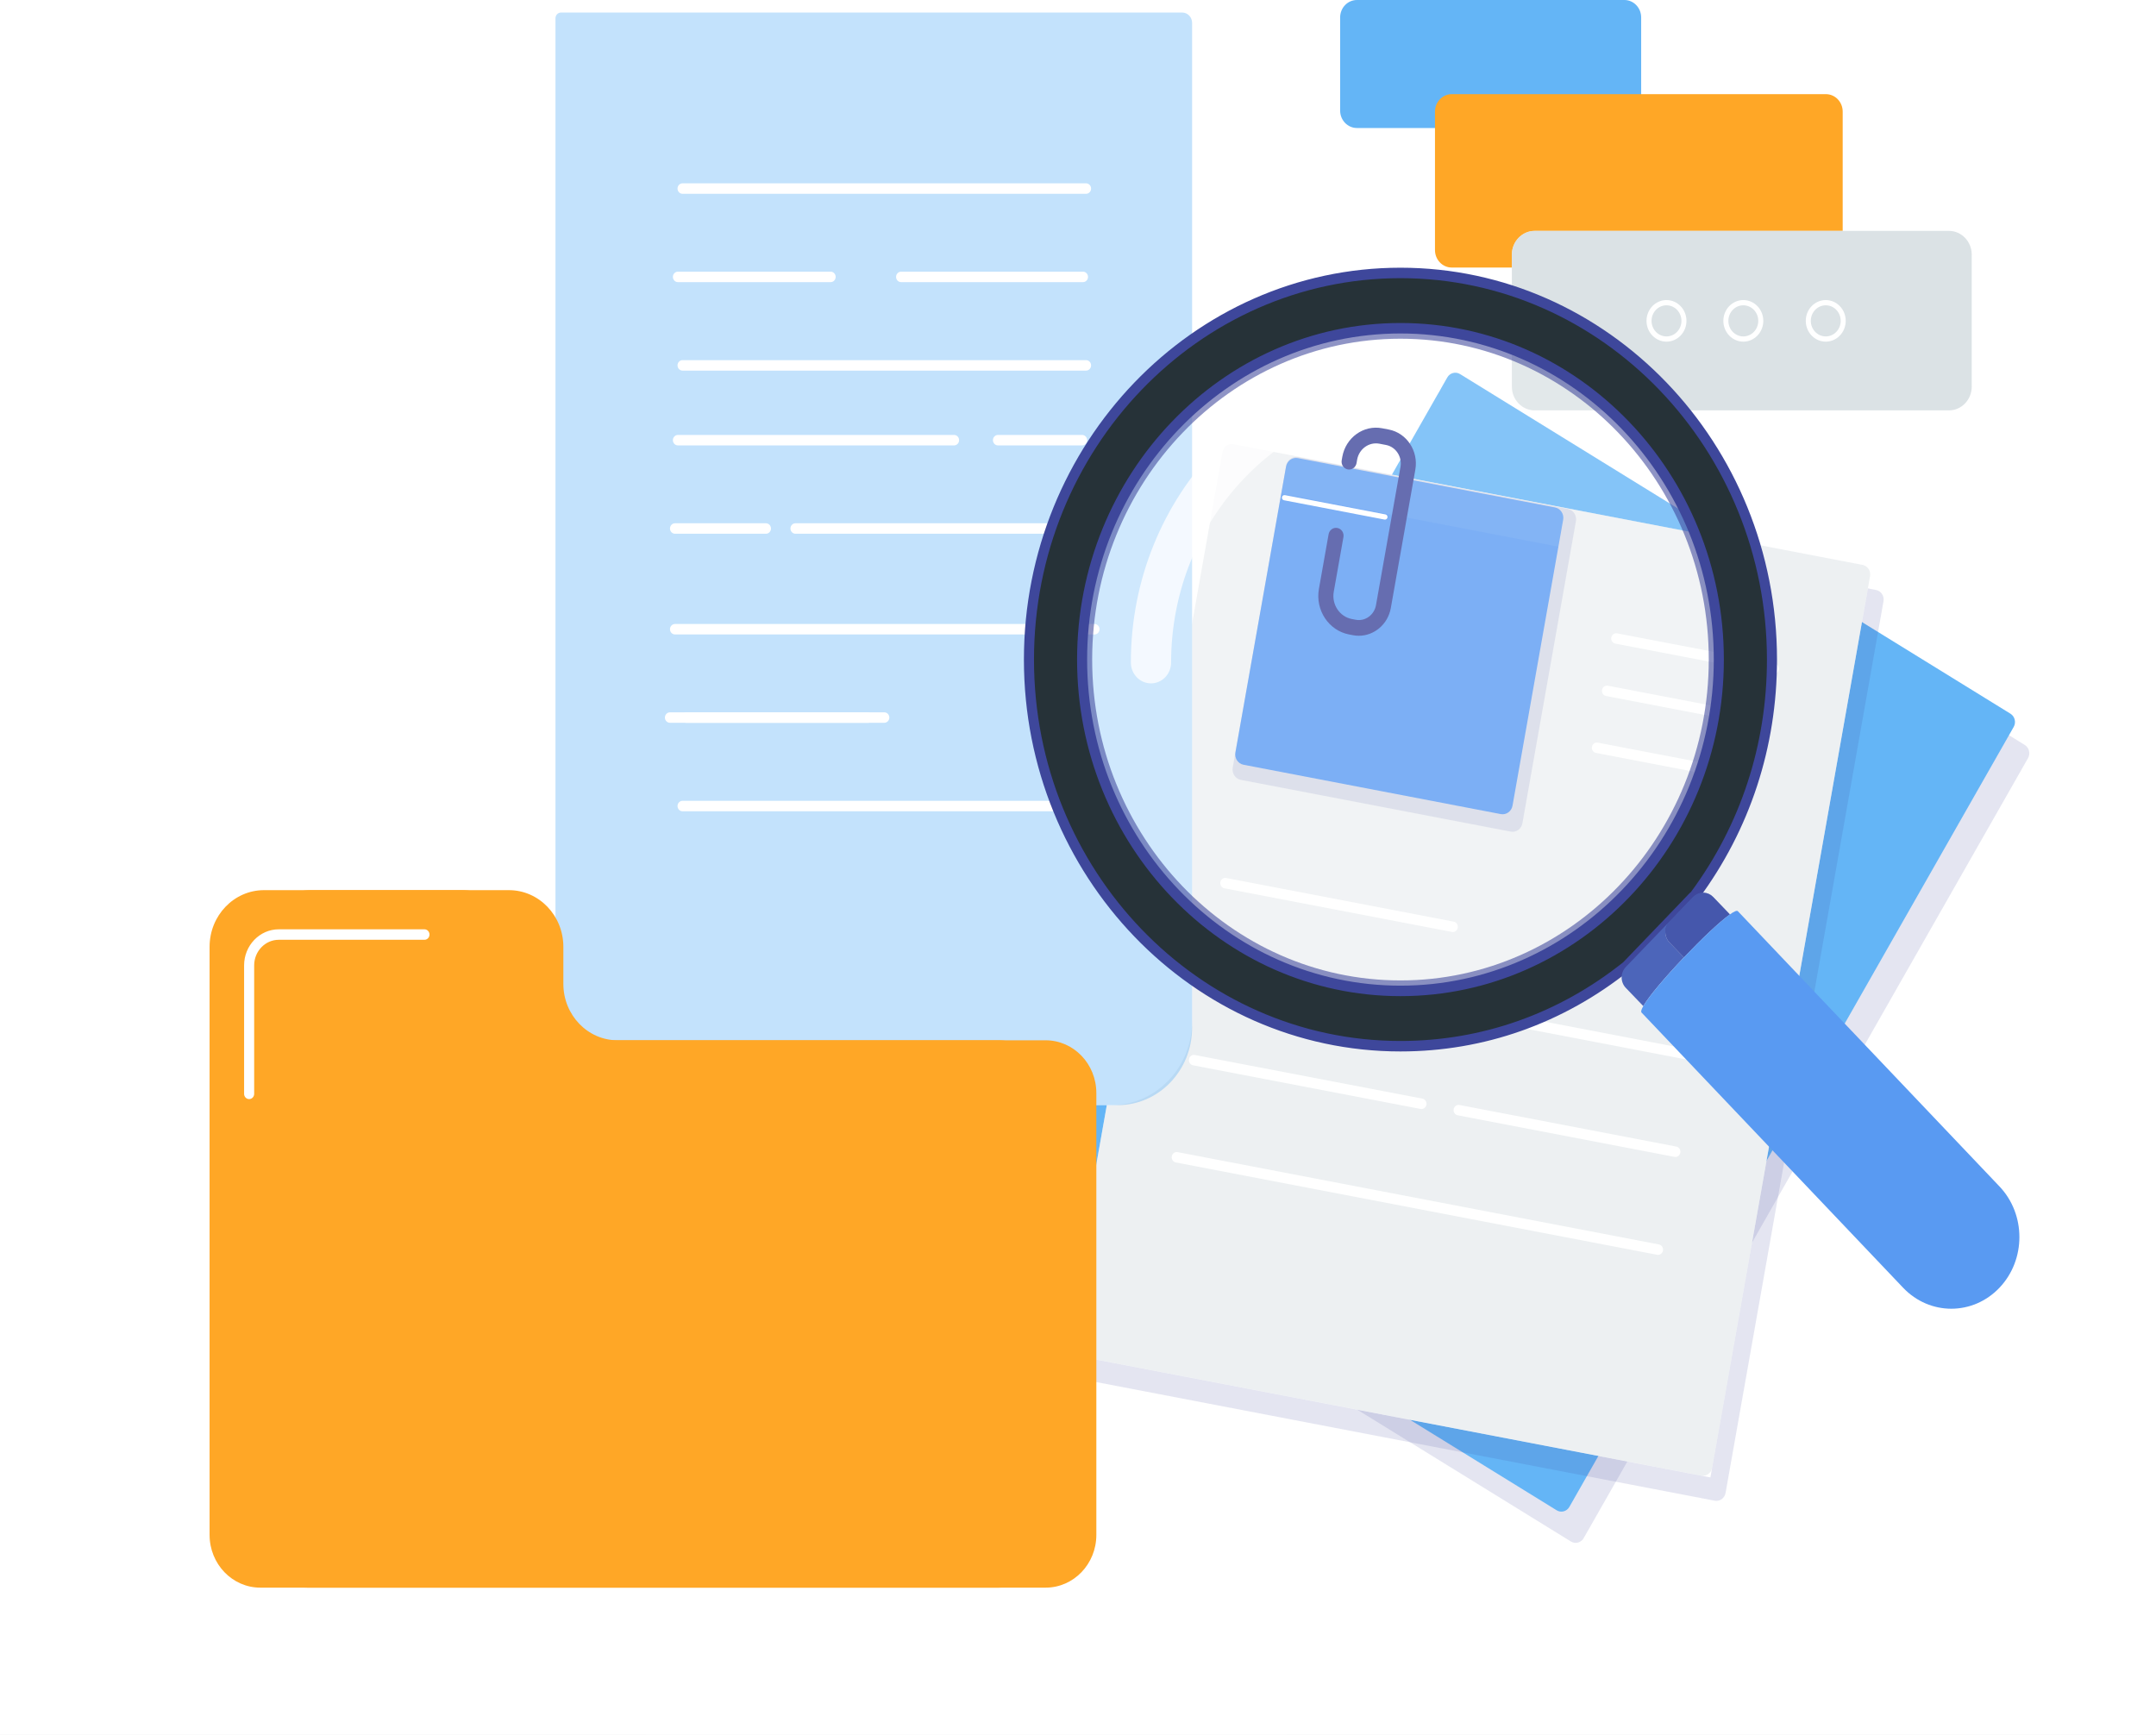 <svg width="128" height="103" viewBox="0 0 128 103" fill="none" xmlns="http://www.w3.org/2000/svg">
<rect width="128" height="103" fill="#DFDFDF"/>
<g id="MAIN " clip-path="url(#clip0_1675_1310)">
<rect width="1920" height="8966" transform="translate(-331 -4049)" fill="white"/>
<g id="pluses">
<g id="Component">
<g id="Rectangle" filter="url(#filter0_d_1675_1310)">
<rect x="-20" y="43" width="310" height="354" rx="2" fill="white"/>
</g>
<g id="Frame" clip-path="url(#clip1_1675_1310)">
<g id="Group">
<g id="Group_2" opacity="0.66">
<g id="Group_3" opacity="0.66">
<g id="Group_4" opacity="0.66">
<g id="Group_5" opacity="0.66">
<path id="Vector" opacity="0.66" d="M43.819 30.259L41.443 30.071C41.261 28.208 40.693 26.452 39.816 24.899L41.624 23.284C42.541 22.465 42.646 21.029 41.86 20.075C41.074 19.122 39.694 19.012 38.777 19.83L36.969 21.446C35.627 20.308 34.046 19.456 32.305 18.986L32.486 16.513C32.578 15.26 31.677 14.167 30.473 14.071C29.269 13.975 28.219 14.914 28.127 16.166L27.945 18.64C26.156 18.829 24.469 19.421 22.977 20.334L21.425 18.451C20.638 17.497 19.258 17.388 18.342 18.206C17.426 19.024 17.321 20.461 18.107 21.414L19.659 23.297C18.566 24.694 17.748 26.339 17.296 28.151L14.92 27.962C13.716 27.867 12.666 28.805 12.574 30.058C12.482 31.311 13.383 32.404 14.587 32.499L16.963 32.688C17.145 34.551 17.714 36.307 18.591 37.86L16.782 39.475C15.866 40.294 15.76 41.73 16.547 42.684C17.333 43.637 18.713 43.747 19.629 42.929L21.438 41.313C22.779 42.451 24.36 43.302 26.102 43.772L25.92 46.246C25.828 47.499 26.73 48.592 27.933 48.688C29.137 48.783 30.187 47.845 30.279 46.592L30.46 44.119C32.25 43.929 33.937 43.338 35.429 42.425L36.981 44.308C37.768 45.261 39.148 45.371 40.064 44.553C40.98 43.734 41.086 42.298 40.299 41.344L38.747 39.462C39.84 38.065 40.658 36.42 41.11 34.607L43.486 34.796C44.69 34.892 45.74 33.954 45.832 32.701C45.925 31.448 45.023 30.355 43.819 30.259ZM28.525 40.622C23.621 40.232 19.949 35.778 20.324 30.674C20.698 25.57 24.977 21.747 29.881 22.137C34.785 22.527 38.458 26.981 38.083 32.085C37.709 37.19 33.429 41.011 28.525 40.622Z" fill="white"/>
</g>
</g>
<g id="Group_6" opacity="0.66">
<g id="Group_7" opacity="0.66">
<path id="Vector_2" opacity="0.66" d="M94.597 100.012C94.309 100.012 94.023 99.94 93.76 99.798C93.328 99.565 93.009 99.17 92.862 98.688L92.435 97.284C91.332 97.401 90.236 97.302 89.169 96.991L88.517 98.297C88.054 99.225 86.952 99.588 86.061 99.107C85.629 98.874 85.311 98.479 85.164 97.996C85.017 97.514 85.059 97.001 85.283 96.551L85.935 95.245C85.076 94.516 84.368 93.639 83.824 92.633L82.476 93.078C81.518 93.394 80.493 92.839 80.19 91.843C80.043 91.36 80.085 90.847 80.309 90.397C80.534 89.948 80.913 89.616 81.376 89.463L82.724 89.019C82.612 87.871 82.707 86.729 83.006 85.619L81.751 84.941C81.319 84.707 81.001 84.313 80.853 83.83C80.707 83.348 80.749 82.834 80.973 82.385C81.197 81.936 81.576 81.604 82.04 81.451C82.504 81.298 82.997 81.342 83.429 81.575L84.684 82.254C85.384 81.36 86.226 80.622 87.193 80.057L86.766 78.654C86.463 77.657 86.995 76.589 87.953 76.274C88.416 76.121 88.909 76.165 89.341 76.399C89.773 76.632 90.092 77.026 90.239 77.509L90.666 78.912C91.769 78.795 92.865 78.894 93.932 79.205L94.584 77.899C95.046 76.971 96.147 76.608 97.04 77.089C97.931 77.571 98.279 78.717 97.817 79.645L97.166 80.951C98.025 81.68 98.733 82.557 99.277 83.563L100.625 83.119C101.089 82.966 101.582 83.01 102.014 83.243C102.445 83.477 102.764 83.871 102.911 84.354C103.214 85.35 102.682 86.418 101.724 86.733L100.376 87.177C100.488 88.326 100.394 89.467 100.094 90.578L101.35 91.255C102.241 91.737 102.59 92.884 102.127 93.812C101.903 94.261 101.524 94.593 101.061 94.746C100.597 94.899 100.104 94.854 99.672 94.621L98.417 93.943C97.716 94.837 96.874 95.574 95.907 96.14L96.335 97.543C96.481 98.026 96.439 98.539 96.215 98.988C95.991 99.438 95.612 99.77 95.148 99.922C94.967 99.982 94.781 100.012 94.597 100.012ZM92.855 96.604L93.432 98.5C93.531 98.825 93.745 99.089 94.035 99.246C94.325 99.403 94.656 99.433 94.969 99.33C95.28 99.227 95.535 99.004 95.686 98.702C95.836 98.4 95.865 98.055 95.766 97.731L95.189 95.835L95.41 95.714C96.467 95.135 97.372 94.343 98.1 93.359L98.253 93.153L99.948 94.069C100.238 94.226 100.57 94.255 100.882 94.153C101.193 94.05 101.448 93.827 101.598 93.525C101.909 92.902 101.675 92.131 101.076 91.807L99.38 90.891L99.454 90.643C99.808 89.457 99.91 88.231 99.757 86.999L99.724 86.74L101.546 86.14C102.189 85.928 102.547 85.211 102.343 84.541C102.244 84.216 102.03 83.951 101.74 83.795C101.45 83.638 101.118 83.608 100.806 83.711L98.985 84.311L98.869 84.081C98.313 82.981 97.552 82.039 96.606 81.281L96.408 81.123L97.288 79.358C97.599 78.734 97.365 77.964 96.766 77.64C96.166 77.316 95.426 77.561 95.115 78.184L94.235 79.949L93.997 79.872C92.858 79.504 91.679 79.399 90.495 79.558L90.247 79.591L89.671 77.695C89.572 77.371 89.358 77.106 89.067 76.949C88.777 76.792 88.447 76.763 88.134 76.865C87.491 77.077 87.132 77.795 87.336 78.465L87.913 80.36L87.692 80.481C86.635 81.06 85.73 81.852 85.002 82.836L84.85 83.042L83.154 82.126C82.864 81.969 82.533 81.94 82.221 82.042C81.909 82.145 81.654 82.368 81.504 82.67C81.353 82.972 81.325 83.317 81.424 83.642C81.522 83.966 81.737 84.231 82.027 84.388L83.722 85.304L83.648 85.552C83.294 86.738 83.193 87.964 83.346 89.197L83.378 89.455L81.557 90.055C81.245 90.157 80.991 90.38 80.84 90.683C80.689 90.985 80.661 91.33 80.76 91.654C80.963 92.324 81.653 92.697 82.296 92.484L84.117 91.884L84.234 92.114C84.79 93.214 85.551 94.156 86.496 94.913L86.694 95.072L85.814 96.837C85.664 97.139 85.635 97.484 85.733 97.808C85.832 98.133 86.046 98.398 86.337 98.555C86.936 98.878 87.676 98.634 87.987 98.01L88.867 96.246L89.106 96.323C90.245 96.692 91.424 96.796 92.607 96.638L92.855 96.604ZM91.544 94.869C90.515 94.869 89.495 94.612 88.555 94.105C87.014 93.272 85.876 91.865 85.352 90.141C84.827 88.418 84.979 86.585 85.779 84.98C86.58 83.376 87.932 82.192 89.588 81.646C91.244 81.1 93.004 81.258 94.546 82.091C96.088 82.924 97.226 84.332 97.75 86.055C98.275 87.778 98.123 89.611 97.322 91.216C96.522 92.82 95.17 94.004 93.514 94.55C92.867 94.763 92.204 94.869 91.544 94.869ZM91.558 81.949C90.958 81.949 90.356 82.045 89.769 82.239C88.265 82.734 87.036 83.81 86.31 85.267C85.583 86.724 85.445 88.388 85.921 89.954C86.398 91.519 87.431 92.797 88.831 93.553C90.231 94.31 91.831 94.453 93.334 93.958C94.838 93.462 96.066 92.387 96.792 90.929C97.519 89.472 97.657 87.808 97.181 86.243C96.704 84.678 95.671 83.399 94.271 82.643C93.419 82.182 92.492 81.949 91.558 81.949Z" fill="white"/>
</g>
</g>
<g id="Group_8" opacity="0.66">
<g id="Group_9" opacity="0.66">
<path id="Vector_3" opacity="0.66" d="M110.278 88.409C110.167 88.409 110.054 88.4 109.94 88.383C108.66 88.189 107.77 86.948 107.956 85.617L108.241 83.573C106.796 83.036 105.488 82.225 104.346 81.16L102.756 82.395C102.254 82.785 101.637 82.948 101.017 82.854C100.397 82.761 99.849 82.421 99.474 81.899C98.701 80.82 98.915 79.288 99.951 78.483L101.541 77.248C100.884 75.805 100.51 74.27 100.427 72.675L98.463 72.378C97.184 72.185 96.294 70.944 96.48 69.612C96.57 68.966 96.896 68.396 97.398 68.006C97.9 67.616 98.518 67.454 99.138 67.547L101.102 67.844C101.617 66.339 102.396 64.978 103.42 63.79L102.233 62.135C101.858 61.613 101.702 60.969 101.791 60.325C101.882 59.679 102.208 59.109 102.71 58.719C103.212 58.329 103.829 58.166 104.449 58.26C105.069 58.353 105.617 58.693 105.992 59.215L107.179 60.87C108.564 60.187 110.04 59.797 111.572 59.71L111.857 57.667C112.043 56.335 113.239 55.407 114.515 55.602C115.135 55.696 115.682 56.035 116.057 56.557C116.432 57.08 116.589 57.723 116.499 58.368L116.213 60.412C117.659 60.949 118.967 61.759 120.108 62.825L121.698 61.59C122.734 60.785 124.207 61.007 124.981 62.086C125.754 63.165 125.54 64.697 124.503 65.502L122.914 66.738C123.57 68.179 123.945 69.715 124.028 71.31L125.992 71.607C127.271 71.801 128.161 73.042 127.976 74.373C127.79 75.706 126.594 76.633 125.318 76.438L123.354 76.141C122.838 77.646 122.059 79.008 121.036 80.195L122.222 81.85C122.996 82.928 122.782 84.461 121.746 85.266C121.244 85.656 120.626 85.819 120.006 85.726C119.386 85.632 118.838 85.293 118.463 84.77L117.277 83.115C115.891 83.799 114.416 84.189 112.883 84.275L112.598 86.319C112.429 87.532 111.424 88.409 110.278 88.409ZM104.388 80.352L104.57 80.529C105.752 81.68 107.13 82.534 108.667 83.068L108.904 83.15L108.547 85.706C108.408 86.698 109.072 87.624 110.026 87.768C110.979 87.912 111.868 87.222 112.007 86.229L112.364 83.673L112.613 83.665C114.232 83.608 115.787 83.198 117.234 82.444L117.458 82.328L118.942 84.398C119.221 84.787 119.629 85.04 120.092 85.11C120.554 85.181 121.014 85.058 121.389 84.767C122.161 84.167 122.32 83.025 121.744 82.222L120.26 80.152L120.43 79.962C121.536 78.733 122.356 77.298 122.869 75.698L122.948 75.452L125.404 75.823C126.359 75.966 127.246 75.276 127.385 74.284C127.523 73.291 126.86 72.366 125.907 72.222L123.451 71.85L123.443 71.591C123.388 69.905 122.994 68.287 122.27 66.781L122.159 66.549L124.147 65.003C124.919 64.403 125.079 63.261 124.502 62.457C124.223 62.068 123.815 61.815 123.352 61.745C122.891 61.675 122.43 61.797 122.056 62.088H122.056L120.067 63.633L119.885 63.455C118.703 62.304 117.325 61.45 115.788 60.917L115.551 60.834L115.908 58.278C115.975 57.798 115.858 57.318 115.579 56.929C115.299 56.539 114.891 56.286 114.429 56.217C113.473 56.072 112.587 56.763 112.448 57.755L112.091 60.311L111.841 60.32C110.223 60.376 108.668 60.787 107.22 61.54L106.997 61.656L105.513 59.587C105.233 59.197 104.825 58.944 104.363 58.874C103.902 58.805 103.441 58.926 103.067 59.217C102.692 59.507 102.449 59.932 102.382 60.413C102.315 60.894 102.432 61.374 102.711 61.763L104.195 63.833L104.025 64.022C102.919 65.252 102.099 66.687 101.586 68.286L101.507 68.533L99.051 68.162C98.59 68.093 98.129 68.214 97.754 68.504C97.38 68.795 97.137 69.22 97.07 69.701C96.931 70.693 97.595 71.619 98.549 71.763L101.004 72.134L101.012 72.394C101.067 74.079 101.461 75.697 102.185 77.204L102.297 77.436L100.308 78.981C99.934 79.272 99.691 79.697 99.624 80.178C99.556 80.659 99.674 81.138 99.953 81.528C100.232 81.917 100.64 82.17 101.102 82.24C101.564 82.309 102.025 82.188 102.399 81.897L104.388 80.352ZM112.238 80.978C109.603 80.978 107 79.73 105.306 77.369C102.458 73.397 103.245 67.753 107.062 64.788C108.911 63.352 111.187 62.751 113.469 63.096C115.752 63.441 117.769 64.692 119.149 66.616C120.529 68.54 121.106 70.908 120.774 73.284C120.443 75.66 119.242 77.76 117.393 79.196C115.846 80.398 114.035 80.978 112.238 80.978ZM112.21 63.623C110.49 63.623 108.822 64.196 107.419 65.287C103.866 68.046 103.133 73.299 105.784 76.997C108.436 80.695 113.483 81.457 117.036 78.698C118.757 77.361 119.874 75.407 120.183 73.195C120.492 70.984 119.954 68.779 118.67 66.988C117.386 65.196 115.508 64.033 113.383 63.712C112.991 63.652 112.599 63.623 112.21 63.623ZM117.214 78.947H117.217H117.214Z" fill="white"/>
</g>
</g>
</g>
</g>
<g id="Group_10">
<g id="Group_11" opacity="0.81">
<path id="Vector_4" opacity="0.81" d="M71.666 89.661H65.532C65.367 89.661 65.233 89.522 65.233 89.35C65.233 89.178 65.367 89.039 65.532 89.039H71.666C71.831 89.039 71.965 89.178 71.965 89.35C71.965 89.522 71.831 89.661 71.666 89.661Z" fill="white"/>
<path id="Vector_5" opacity="0.81" d="M71.666 96.298H65.532C65.367 96.298 65.233 96.159 65.233 95.987C65.233 95.815 65.367 95.676 65.532 95.676H71.666C71.831 95.676 71.965 95.815 71.965 95.987C71.965 96.159 71.831 96.298 71.666 96.298Z" fill="white"/>
<g id="Group_12" opacity="0.81">
<g id="Group_13" opacity="0.81">
<g id="Group_14" opacity="0.81">
<path id="Vector_6" opacity="0.81" d="M76.297 103H38.41C37.964 103 37.6 102.622 37.6 102.158V81.691C37.6 81.226 37.964 80.848 38.41 80.848H76.297C76.743 80.848 77.107 81.226 77.107 81.691V102.158C77.107 102.622 76.743 103 76.297 103ZM38.41 81.47C38.293 81.47 38.198 81.569 38.198 81.691V102.158C38.198 102.28 38.293 102.379 38.41 102.379H76.297C76.414 102.379 76.51 102.28 76.51 102.158V81.691C76.51 81.569 76.414 81.47 76.297 81.47H38.41Z" fill="white"/>
<path id="Vector_7" opacity="0.66" d="M76.297 103H38.41C37.964 103 37.6 102.622 37.6 102.158V81.691C37.6 81.226 37.964 80.848 38.41 80.848H76.297C76.743 80.848 77.107 81.226 77.107 81.691V102.158C77.107 102.622 76.743 103 76.297 103ZM38.41 81.47C38.293 81.47 38.198 81.569 38.198 81.691V102.158C38.198 102.28 38.293 102.379 38.41 102.379H76.297C76.414 102.379 76.51 102.28 76.51 102.158V81.691C76.51 81.569 76.414 81.47 76.297 81.47H38.41Z" fill="white"/>
</g>
</g>
<path id="Vector_8" opacity="0.81" d="M71.666 86.44H42.434C42.269 86.44 42.135 86.301 42.135 86.129C42.135 85.957 42.269 85.818 42.434 85.818H71.666C71.831 85.818 71.965 85.957 71.965 86.129C71.965 86.301 71.831 86.44 71.666 86.44Z" fill="white"/>
<path id="Vector_9" opacity="0.81" d="M71.666 92.882H42.434C42.269 92.882 42.135 92.743 42.135 92.571C42.135 92.399 42.269 92.26 42.434 92.26H71.666C71.831 92.26 71.965 92.399 71.965 92.571C71.965 92.743 71.831 92.882 71.666 92.882Z" fill="white"/>
<path id="Vector_10" opacity="0.81" d="M58.194 89.661H42.434C42.269 89.661 42.135 89.522 42.135 89.35C42.135 89.178 42.269 89.039 42.434 89.039H58.194C58.359 89.039 58.493 89.178 58.493 89.35C58.493 89.522 58.359 89.661 58.194 89.661Z" fill="white"/>
<path id="Vector_11" opacity="0.81" d="M58.194 96.298H42.434C42.269 96.298 42.135 96.159 42.135 95.987C42.135 95.815 42.269 95.676 42.434 95.676H58.194C58.359 95.676 58.493 95.815 58.493 95.987C58.493 96.159 58.359 96.298 58.194 96.298Z" fill="white"/>
<path id="Vector_12" opacity="0.81" d="M53.062 99.373H42.434C42.269 99.373 42.135 99.234 42.135 99.062C42.135 98.89 42.269 98.751 42.434 98.751H53.062C53.227 98.751 53.361 98.89 53.361 99.062C53.361 99.234 53.227 99.373 53.062 99.373Z" fill="white"/>
</g>
</g>
<g id="Group_15" opacity="0.81">
<path id="Vector_13" opacity="0.81" d="M12.973 69.76H6.078C5.913 69.76 5.779 69.621 5.779 69.449C5.779 69.277 5.913 69.138 6.078 69.138H12.973C13.137 69.138 13.271 69.277 13.271 69.449C13.271 69.621 13.137 69.76 12.973 69.76Z" fill="white"/>
<path id="Vector_14" opacity="0.81" d="M12.973 62.3H6.078C5.913 62.3 5.779 62.161 5.779 61.989C5.779 61.818 5.913 61.679 6.078 61.679H12.973C13.137 61.679 13.271 61.818 13.271 61.989C13.271 62.161 13.137 62.3 12.973 62.3Z" fill="white"/>
<g id="Group_16" opacity="0.81">
<g id="Group_17" opacity="0.81">
<g id="Group_18" opacity="0.81">
<path id="Vector_15" opacity="0.81" d="M43.519 78.966H0.81C0.363 78.966 0 78.588 0 78.124V54.988C0 54.523 0.363 54.145 0.81 54.145H43.519C43.965 54.145 44.329 54.523 44.329 54.988V78.124C44.329 78.588 43.966 78.966 43.519 78.966ZM0.81 54.767C0.693 54.767 0.597 54.866 0.597 54.988V78.124C0.597 78.246 0.693 78.345 0.81 78.345H43.519C43.636 78.345 43.732 78.246 43.732 78.124V54.988C43.732 54.866 43.636 54.767 43.519 54.767H0.81Z" fill="white"/>
<path id="Vector_16" opacity="0.66" d="M43.519 78.966H0.81C0.363 78.966 0 78.588 0 78.124V54.988C0 54.523 0.363 54.145 0.81 54.145H43.519C43.965 54.145 44.329 54.523 44.329 54.988V78.124C44.329 78.588 43.966 78.966 43.519 78.966ZM0.81 54.767C0.693 54.767 0.597 54.866 0.597 54.988V78.124C0.597 78.246 0.693 78.345 0.81 78.345H43.519C43.636 78.345 43.732 78.246 43.732 78.124V54.988C43.732 54.866 43.636 54.767 43.519 54.767H0.81Z" fill="white"/>
</g>
</g>
<path id="Vector_17" opacity="0.81" d="M38.933 73.38H6.078C5.913 73.38 5.779 73.241 5.779 73.069C5.779 72.897 5.913 72.758 6.078 72.758H38.933C39.098 72.758 39.232 72.897 39.232 73.069C39.232 73.241 39.098 73.38 38.933 73.38Z" fill="white"/>
<path id="Vector_18" opacity="0.81" d="M38.933 66.139H6.078C5.913 66.139 5.779 66 5.779 65.828C5.779 65.656 5.913 65.518 6.078 65.518H38.933C39.098 65.518 39.232 65.656 39.232 65.828C39.232 66 39.098 66.139 38.933 66.139Z" fill="white"/>
<path id="Vector_19" opacity="0.81" d="M38.934 69.76H21.22C21.055 69.76 20.921 69.621 20.921 69.449C20.921 69.277 21.055 69.138 21.22 69.138H38.933C39.098 69.138 39.232 69.277 39.232 69.449C39.232 69.621 39.098 69.76 38.934 69.76Z" fill="white"/>
<path id="Vector_20" opacity="0.81" d="M38.934 62.3H21.22C21.055 62.3 20.921 62.161 20.921 61.989C20.921 61.818 21.055 61.679 21.22 61.679H38.933C39.098 61.679 39.232 61.818 39.232 61.989C39.232 62.161 39.098 62.3 38.934 62.3Z" fill="white"/>
<path id="Vector_21" opacity="0.81" d="M38.933 58.845H26.987C26.823 58.845 26.689 58.706 26.689 58.534C26.689 58.362 26.823 58.223 26.987 58.223H38.933C39.098 58.223 39.232 58.362 39.232 58.534C39.232 58.706 39.098 58.845 38.933 58.845Z" fill="white"/>
</g>
</g>
</g>
</g>
<g id="Group_19">
<g id="Group_20">
<path id="Vector_22" opacity="0.14" d="M93.264 91.526L60.589 71.362C60.326 71.201 60.239 70.847 60.395 70.574L86.773 24.267C86.928 23.993 87.268 23.903 87.53 24.066L120.206 44.229C120.469 44.391 120.556 44.744 120.4 45.018L94.022 91.325C93.866 91.598 93.527 91.688 93.264 91.526Z" fill="#3E479B"/>
<path id="Vector_23" d="M92.416 89.671L59.74 69.507C59.477 69.345 59.391 68.992 59.546 68.718L85.924 22.411C86.08 22.138 86.419 22.048 86.682 22.21L119.357 42.374C119.62 42.536 119.707 42.889 119.551 43.162L93.173 89.469C93.018 89.743 92.678 89.833 92.416 89.671Z" fill="#64B5F6"/>
</g>
<g id="Group_21">
<path id="Vector_24" opacity="0.14" d="M101.802 89.103L64.444 81.936C64.144 81.879 63.946 81.579 64.001 81.266L73.377 28.325C73.432 28.012 73.721 27.805 74.021 27.863L111.378 35.03C111.679 35.088 111.877 35.388 111.822 35.7L102.446 88.642C102.391 88.954 102.102 89.161 101.802 89.103Z" fill="#3E479B"/>
<path id="Vector_25" d="M72.68 26.274L63.102 80.346L101.546 87.722L111.124 33.651L72.68 26.274Z" fill="white"/>
<path id="Vector_26" opacity="0.39" d="M101.003 87.614L63.646 80.447C63.345 80.39 63.147 80.089 63.202 79.777L72.578 26.835C72.634 26.522 72.922 26.316 73.222 26.373L110.58 33.541C110.88 33.598 111.079 33.898 111.023 34.211L101.647 87.153C101.592 87.465 101.304 87.672 101.003 87.614Z" fill="#CFD8DC"/>
<path id="Vector_27" d="M105.305 40.015C105.288 40.015 105.269 40.013 105.251 40.009L95.9 38.215C95.737 38.184 95.63 38.022 95.66 37.853C95.69 37.684 95.844 37.573 96.008 37.604L105.359 39.398C105.521 39.429 105.629 39.591 105.599 39.76C105.572 39.91 105.447 40.015 105.305 40.015Z" fill="white"/>
<path id="Vector_28" d="M104.755 43.124C104.737 43.124 104.719 43.123 104.701 43.119L95.349 41.325C95.187 41.294 95.08 41.132 95.11 40.963C95.14 40.794 95.294 40.682 95.458 40.713L104.809 42.508C104.971 42.539 105.079 42.701 105.049 42.87C105.022 43.019 104.896 43.124 104.755 43.124Z" fill="white"/>
<path id="Vector_29" d="M104.157 46.504C104.139 46.504 104.121 46.502 104.102 46.498L94.751 44.704C94.589 44.673 94.481 44.511 94.511 44.343C94.541 44.174 94.695 44.062 94.859 44.093L104.211 45.887C104.373 45.918 104.48 46.081 104.45 46.249C104.423 46.399 104.298 46.504 104.157 46.504Z" fill="white"/>
<g id="Group_22">
<path id="Vector_30" opacity="0.14" d="M89.689 49.377L73.666 46.303C73.341 46.241 73.126 45.916 73.186 45.578L76.362 27.643C76.422 27.305 76.735 27.081 77.059 27.144L93.082 30.218C93.407 30.28 93.621 30.605 93.562 30.943L90.385 48.877C90.326 49.216 90.014 49.44 89.689 49.377Z" fill="#3E479B"/>
<path id="Vector_31" d="M89.1 48.336L73.825 45.406C73.5 45.343 73.285 45.018 73.345 44.68L76.352 27.701C76.412 27.362 76.725 27.139 77.049 27.201L92.324 30.131C92.649 30.194 92.864 30.518 92.804 30.857L89.797 47.836C89.737 48.175 89.425 48.398 89.1 48.336Z" fill="#599AF2"/>
<path id="Vector_32" opacity="0.07" d="M92.52 32.459L76.069 29.303L76.356 27.683C76.414 27.354 76.717 27.137 77.032 27.197L92.362 30.138C92.666 30.197 92.867 30.501 92.811 30.817L92.52 32.459Z" fill="#ECF1F7"/>
<path id="Vector_33" d="M80.671 37.748C80.556 37.748 80.438 37.737 80.32 37.714L80.092 37.67C78.883 37.438 78.08 36.225 78.303 34.966L78.878 31.721C78.922 31.468 79.158 31.3 79.399 31.348C79.643 31.394 79.804 31.637 79.759 31.89L79.184 35.135C79.051 35.888 79.531 36.614 80.255 36.753L80.483 36.797C81.046 36.906 81.587 36.516 81.691 35.931L83.146 27.718C83.252 27.114 82.867 26.531 82.287 26.42L81.897 26.345C81.278 26.227 80.686 26.653 80.572 27.294L80.537 27.497C80.492 27.75 80.255 27.918 80.015 27.871C79.772 27.824 79.611 27.581 79.656 27.328L79.691 27.125C79.895 25.978 80.957 25.216 82.059 25.428L82.449 25.503C83.515 25.707 84.223 26.777 84.027 27.887L82.572 36.099C82.4 37.068 81.585 37.748 80.671 37.748Z" fill="#3E479B"/>
<path id="Vector_34" d="M82.226 30.851C82.218 30.851 82.208 30.85 82.199 30.849L76.23 29.703C76.149 29.688 76.095 29.607 76.11 29.523C76.125 29.438 76.202 29.381 76.284 29.398L82.253 30.543C82.335 30.559 82.388 30.64 82.373 30.724C82.36 30.799 82.297 30.851 82.226 30.851Z" fill="white"/>
</g>
<g id="Group_23">
<path id="Vector_35" d="M100.479 62.971C100.462 62.971 100.443 62.969 100.424 62.965L71.85 57.483C71.688 57.452 71.581 57.29 71.611 57.121C71.641 56.952 71.794 56.84 71.959 56.872L100.533 62.354C100.695 62.385 100.802 62.547 100.772 62.716C100.746 62.866 100.621 62.971 100.479 62.971Z" fill="white"/>
<path id="Vector_36" d="M98.436 74.506C98.418 74.506 98.4 74.504 98.382 74.501L69.807 69.019C69.645 68.988 69.538 68.826 69.568 68.657C69.598 68.488 69.751 68.375 69.916 68.407L98.49 73.889C98.652 73.92 98.759 74.082 98.73 74.251C98.703 74.401 98.578 74.506 98.436 74.506Z" fill="white"/>
<path id="Vector_37" d="M84.391 65.848C84.374 65.848 84.355 65.847 84.337 65.843L70.829 63.251C70.667 63.22 70.56 63.058 70.59 62.889C70.62 62.721 70.773 62.607 70.938 62.64L84.445 65.231C84.607 65.263 84.715 65.424 84.685 65.594C84.658 65.743 84.533 65.848 84.391 65.848Z" fill="white"/>
<path id="Vector_38" d="M86.253 55.339C86.235 55.339 86.217 55.337 86.198 55.333L72.691 52.742C72.528 52.711 72.421 52.549 72.451 52.38C72.481 52.211 72.635 52.1 72.799 52.13L86.306 54.722C86.469 54.753 86.576 54.915 86.546 55.084C86.519 55.234 86.394 55.339 86.253 55.339Z" fill="white"/>
<path id="Vector_39" d="M99.466 68.694C99.448 68.694 99.43 68.692 99.411 68.688L86.541 66.219C86.379 66.188 86.272 66.026 86.302 65.857C86.332 65.689 86.485 65.576 86.65 65.608L99.52 68.077C99.682 68.108 99.789 68.27 99.759 68.439C99.733 68.589 99.607 68.694 99.466 68.694Z" fill="white"/>
</g>
</g>
<g id="Group_24">
<path id="Vector_40" d="M96.44 7.6H80.559C80.009 7.6 79.563 7.137 79.563 6.565V1.036C79.563 0.464 80.009 0 80.559 0H96.44C96.989 0 97.435 0.464 97.435 1.036V6.565C97.435 7.137 96.989 7.6 96.44 7.6Z" fill="#64B5F6"/>
<path id="Vector_41" d="M108.404 15.885H86.189C85.639 15.885 85.194 15.421 85.194 14.849V6.627C85.194 6.055 85.639 5.591 86.189 5.591H108.404C108.953 5.591 109.399 6.055 109.399 6.627V14.849C109.399 15.421 108.953 15.885 108.404 15.885Z" fill="#FFA726"/>
<g id="Group_25">
<g id="Group_26">
<g id="Group_27">
<path id="Vector_42" d="M91.109 13.709H115.709C116.452 13.709 117.06 14.342 117.06 15.115V22.959C117.06 23.733 116.452 24.366 115.709 24.366H91.109C90.366 24.366 89.758 23.733 89.758 22.959V15.115C89.758 14.342 90.366 13.709 91.109 13.709Z" fill="white"/>
<path id="Vector_43" opacity="0.74" d="M91.109 13.709H115.709C116.452 13.709 117.06 14.342 117.06 15.115V22.959C117.06 23.733 116.452 24.366 115.709 24.366H91.109C90.366 24.366 89.758 23.733 89.758 22.959V15.115C89.758 14.342 90.366 13.709 91.109 13.709Z" fill="#CFD8DC"/>
</g>
<g id="Group_28">
<g id="Group_29">
<path id="Vector_44" d="M108.393 20.285C107.739 20.285 107.207 19.731 107.207 19.05C107.207 18.37 107.739 17.816 108.393 17.816C109.047 17.816 109.579 18.37 109.579 19.05C109.579 19.732 109.047 20.285 108.393 20.285ZM108.393 18.127C107.904 18.127 107.506 18.541 107.506 19.051C107.506 19.56 107.904 19.975 108.393 19.975C108.883 19.975 109.281 19.56 109.281 19.051C109.281 18.541 108.883 18.127 108.393 18.127Z" fill="white"/>
<path id="Vector_45" d="M103.5 20.285C102.846 20.285 102.314 19.731 102.314 19.05C102.314 18.37 102.846 17.816 103.5 17.816C104.154 17.816 104.686 18.37 104.686 19.05C104.686 19.732 104.154 20.285 103.5 20.285ZM103.5 18.127C103.01 18.127 102.612 18.541 102.612 19.051C102.612 19.56 103.01 19.975 103.5 19.975C103.989 19.975 104.387 19.56 104.387 19.051C104.387 18.541 103.989 18.127 103.5 18.127Z" fill="white"/>
<path id="Vector_46" d="M98.938 20.285C98.284 20.285 97.752 19.731 97.752 19.05C97.752 18.37 98.284 17.816 98.938 17.816C99.592 17.816 100.124 18.37 100.124 19.05C100.124 19.732 99.593 20.285 98.938 20.285ZM98.938 18.127C98.449 18.127 98.051 18.541 98.051 19.051C98.051 19.56 98.449 19.975 98.938 19.975C99.428 19.975 99.826 19.56 99.826 19.051C99.826 18.541 99.428 18.127 98.938 18.127Z" fill="white"/>
</g>
</g>
</g>
</g>
</g>
</g>
<g id="Group_30">
<path id="Vector_47" d="M31.266 0.744H69.384C70.152 0.744 70.774 1.392 70.774 2.191V60.627C70.774 63.383 68.627 65.618 65.978 65.618H39.512C33.868 65.618 29.293 60.856 29.293 54.982V2.798C29.293 1.664 30.177 0.744 31.266 0.744Z" fill="white"/>
<path id="Vector_48" opacity="0.39" d="M33.307 0.744H70.185C70.51 0.744 70.774 1.019 70.774 1.358V61.021C70.774 63.56 68.797 65.618 66.358 65.618H42.132C37.076 65.618 32.978 61.352 32.978 56.089V1.087C32.978 0.898 33.125 0.744 33.307 0.744Z" fill="#64B5F6"/>
<g id="Group_31">
<path id="Vector_49" d="M64.478 48.169H40.523C40.358 48.169 40.224 48.029 40.224 47.858C40.224 47.686 40.358 47.547 40.523 47.547H64.478C64.644 47.547 64.777 47.686 64.777 47.858C64.777 48.029 64.643 48.169 64.478 48.169Z" fill="white"/>
<path id="Vector_50" d="M64.981 37.67H40.075C39.91 37.67 39.776 37.531 39.776 37.36C39.776 37.188 39.91 37.049 40.075 37.049H64.981C65.146 37.049 65.279 37.188 65.279 37.36C65.279 37.531 65.146 37.67 64.981 37.67Z" fill="white"/>
<path id="Vector_51" d="M52.5 42.915H39.774C39.609 42.915 39.475 42.776 39.475 42.605C39.475 42.433 39.609 42.294 39.774 42.294H52.5C52.665 42.294 52.799 42.433 52.799 42.605C52.799 42.776 52.665 42.915 52.5 42.915Z" fill="white"/>
<path id="Vector_52" d="M51.536 42.915H40.738C40.573 42.915 40.439 42.776 40.439 42.605C40.439 42.433 40.573 42.294 40.738 42.294H51.536C51.701 42.294 51.835 42.433 51.835 42.605C51.835 42.776 51.701 42.915 51.536 42.915Z" fill="white"/>
<path id="Vector_53" d="M56.643 26.446H40.248C40.083 26.446 39.949 26.306 39.949 26.135C39.949 25.963 40.083 25.824 40.248 25.824H56.643C56.808 25.824 56.941 25.963 56.941 26.135C56.941 26.307 56.808 26.446 56.643 26.446Z" fill="white"/>
<path id="Vector_54" d="M64.243 26.446H59.249C59.084 26.446 58.95 26.306 58.95 26.135C58.95 25.963 59.084 25.824 59.249 25.824H64.243C64.409 25.824 64.542 25.963 64.542 26.135C64.542 26.307 64.409 26.446 64.243 26.446Z" fill="white"/>
<path id="Vector_55" d="M64.981 31.691H47.227C47.062 31.691 46.928 31.551 46.928 31.38C46.928 31.208 47.062 31.069 47.227 31.069H64.981C65.146 31.069 65.279 31.208 65.279 31.38C65.279 31.551 65.146 31.691 64.981 31.691Z" fill="white"/>
<path id="Vector_56" d="M45.474 31.691H40.075C39.91 31.691 39.776 31.551 39.776 31.38C39.776 31.208 39.91 31.069 40.075 31.069H45.474C45.639 31.069 45.772 31.208 45.772 31.38C45.772 31.551 45.639 31.691 45.474 31.691Z" fill="white"/>
<path id="Vector_57" d="M64.478 22.005H40.523C40.358 22.005 40.224 21.866 40.224 21.694C40.224 21.523 40.358 21.383 40.523 21.383H64.478C64.644 21.383 64.777 21.523 64.777 21.694C64.777 21.866 64.643 22.005 64.478 22.005Z" fill="white"/>
<path id="Vector_58" d="M64.478 11.507H40.523C40.358 11.507 40.224 11.367 40.224 11.196C40.224 11.024 40.358 10.885 40.523 10.885H64.478C64.644 10.885 64.777 11.024 64.777 11.196C64.777 11.367 64.643 11.507 64.478 11.507Z" fill="white"/>
<path id="Vector_59" d="M49.315 16.752H40.248C40.083 16.752 39.949 16.612 39.949 16.441C39.949 16.269 40.083 16.13 40.248 16.13H49.315C49.479 16.13 49.613 16.269 49.613 16.441C49.613 16.612 49.479 16.752 49.315 16.752Z" fill="white"/>
<path id="Vector_60" d="M64.296 16.752H53.498C53.333 16.752 53.199 16.612 53.199 16.441C53.199 16.269 53.333 16.13 53.498 16.13H64.296C64.461 16.13 64.595 16.269 64.595 16.441C64.595 16.612 64.461 16.752 64.296 16.752Z" fill="white"/>
</g>
</g>
<g id="Group_32">
<g id="Group_33">
<g id="Group_34">
<path id="Vector_61" opacity="0.21" d="M96.508 53.072C103.89 45.39 103.89 32.934 96.508 25.252C89.127 17.569 77.16 17.569 69.779 25.252C62.398 32.934 62.398 45.39 69.779 53.072C77.16 60.755 89.127 60.755 96.508 53.072Z" fill="white"/>
</g>
<g id="Group_35">
<path id="Vector_62" opacity="0.76" d="M68.333 40.575C67.673 40.575 67.138 40.019 67.138 39.332C67.138 29.408 74.896 21.334 84.43 21.334C85.09 21.334 85.625 21.891 85.625 22.578C85.625 23.264 85.09 23.821 84.43 23.821C76.213 23.821 69.528 30.779 69.528 39.332C69.528 40.019 68.993 40.575 68.333 40.575Z" fill="white"/>
</g>
<path id="Vector_63" opacity="0.58" d="M83.144 59.456C72.393 59.456 63.646 50.352 63.646 39.161C63.646 27.971 72.393 18.867 83.144 18.867C93.895 18.867 102.642 27.971 102.642 39.161C102.642 50.352 93.895 59.456 83.144 59.456ZM83.144 20.111C73.051 20.111 64.841 28.657 64.841 39.161C64.841 49.666 73.051 58.212 83.144 58.212C93.237 58.212 101.448 49.666 101.448 39.161C101.448 28.657 93.237 20.111 83.144 20.111Z" fill="#3E479B"/>
<g id="Group_36">
<g id="Group_37">
<g id="Group_38">
<path id="Vector_64" d="M100.517 53.257C100.545 53.228 100.576 53.205 100.606 53.181C103.485 49.303 105.2 44.442 105.2 39.162C105.2 26.483 95.325 16.205 83.144 16.205C70.963 16.205 61.088 26.483 61.088 39.162C61.088 51.841 70.963 62.118 83.144 62.118C88.196 62.118 92.846 60.344 96.564 57.371L99.116 54.715L100.517 53.257ZM83.144 58.834C72.705 58.834 64.243 50.027 64.243 39.162C64.243 28.297 72.705 19.489 83.144 19.489C93.583 19.489 102.045 28.297 102.045 39.162C102.045 50.027 93.583 58.834 83.144 58.834Z" fill="#263238"/>
<path id="Vector_65" d="M83.144 62.429C70.818 62.429 60.789 51.991 60.789 39.162C60.789 26.332 70.818 15.895 83.144 15.895C95.471 15.895 105.499 26.332 105.499 39.162C105.499 44.353 103.889 49.267 100.842 53.371L100.786 53.429C100.757 53.452 100.741 53.462 100.728 53.476L96.746 57.617C92.81 60.765 88.106 62.429 83.144 62.429ZM83.144 16.516C71.147 16.516 61.387 26.675 61.387 39.162C61.387 51.648 71.147 61.807 83.144 61.807C87.967 61.807 92.539 60.192 96.367 57.136L100.305 53.037C100.333 53.008 100.363 52.982 100.394 52.958C103.343 48.97 104.902 44.2 104.902 39.162C104.902 26.675 95.141 16.516 83.144 16.516ZM83.144 59.145C72.557 59.145 63.945 50.181 63.945 39.162C63.945 28.143 72.557 19.178 83.144 19.178C93.731 19.178 102.344 28.143 102.344 39.162C102.344 50.181 93.731 59.145 83.144 59.145ZM83.144 19.8C72.887 19.8 64.542 28.486 64.542 39.162C64.542 49.838 72.887 58.523 83.144 58.523C93.401 58.523 101.746 49.838 101.746 39.162C101.746 28.486 93.401 19.8 83.144 19.8Z" fill="#3E479B"/>
</g>
<path id="Vector_66" d="M99.972 56.846L99.116 55.956C98.787 55.613 98.787 55.058 99.116 54.715L96.564 57.37L96.523 57.414C96.193 57.757 96.193 58.312 96.523 58.655L97.561 59.736C97.903 59.138 98.905 57.969 99.972 56.846Z" fill="#4C65BA"/>
<path id="Vector_67" d="M99.116 54.715C98.787 55.058 98.787 55.613 99.116 55.956L99.972 56.846C101.004 55.76 102.092 54.723 102.703 54.292L101.709 53.257C101.408 52.943 100.937 52.92 100.606 53.181C100.576 53.205 100.545 53.228 100.517 53.257L99.116 54.715Z" fill="#4C65BA"/>
<path id="Vector_68" opacity="0.43" d="M99.116 54.715C98.787 55.058 98.787 55.613 99.116 55.956L99.972 56.846C101.004 55.76 102.092 54.723 102.703 54.292L101.709 53.257C101.408 52.943 100.937 52.92 100.606 53.181C100.576 53.205 100.545 53.228 100.517 53.257L99.116 54.715Z" fill="#3E479B"/>
<path id="Vector_69" d="M118.706 70.442L103.174 54.1C103.118 54.041 102.948 54.119 102.703 54.292C102.092 54.723 101.004 55.76 99.972 56.846C98.905 57.969 97.904 59.138 97.561 59.736C97.45 59.93 97.407 60.065 97.455 60.117L112.987 76.459C114.567 78.12 117.127 78.12 118.706 76.459C120.285 74.797 120.285 72.104 118.706 70.442Z" fill="#599AF2"/>
</g>
</g>
</g>
</g>
<g id="Group_39">
<path id="Vector_70" d="M62.079 61.767H36.666C34.887 61.767 33.446 60.266 33.446 58.415V56.217C33.446 54.359 31.998 52.852 30.213 52.852H18.476C16.691 52.852 15.243 54.359 15.243 56.217V64.9V74.883V91.132C15.243 92.862 16.591 94.265 18.254 94.265H62.079C63.741 94.265 65.089 92.863 65.089 91.132V64.9C65.089 63.169 63.741 61.767 62.079 61.767Z" fill="#FFA726"/>
<path id="Vector_71" d="M59.279 61.767H33.866C32.087 61.767 30.645 60.266 30.645 58.415V56.217C30.645 54.359 29.198 52.852 27.413 52.852H15.675C13.89 52.852 12.443 54.359 12.443 56.217V64.9V74.883V91.132C12.443 92.862 13.791 94.265 15.453 94.265H59.279C60.941 94.265 62.289 92.862 62.289 91.132V64.9C62.289 63.169 60.941 61.767 59.279 61.767Z" fill="#FFA726"/>
<path id="Vector_72" d="M14.791 65.258C14.626 65.258 14.492 65.119 14.492 64.947V57.32C14.492 56.138 15.416 55.177 16.551 55.177H25.2C25.365 55.177 25.499 55.316 25.499 55.488C25.499 55.66 25.365 55.799 25.2 55.799H16.551C15.745 55.799 15.09 56.481 15.09 57.32V64.947C15.09 65.118 14.956 65.258 14.791 65.258Z" fill="white"/>
</g>
</g>
</g>
</g>
</g>
<defs>
<filter id="filter0_d_1675_1310" x="-40" y="32" width="350" height="394" filterUnits="userSpaceOnUse" color-interpolation-filters="sRGB">
<feFlood flood-opacity="0" result="BackgroundImageFix"/>
<feColorMatrix in="SourceAlpha" type="matrix" values="0 0 0 0 0 0 0 0 0 0 0 0 0 0 0 0 0 0 127 0" result="hardAlpha"/>
<feOffset dy="9"/>
<feGaussianBlur stdDeviation="10"/>
<feComposite in2="hardAlpha" operator="out"/>
<feColorMatrix type="matrix" values="0 0 0 0 0 0 0 0 0 0 0 0 0 0 0 0 0 0 0.05 0"/>
<feBlend mode="normal" in2="BackgroundImageFix" result="effect1_dropShadow_1675_1310"/>
<feBlend mode="normal" in="SourceGraphic" in2="effect1_dropShadow_1675_1310" result="shape"/>
</filter>
<clipPath id="clip0_1675_1310">
<rect width="1920" height="8966" fill="white" transform="translate(-331 -4049)"/>
</clipPath>
<clipPath id="clip1_1675_1310">
<rect width="128" height="103" fill="white"/>
</clipPath>
</defs>
</svg>

